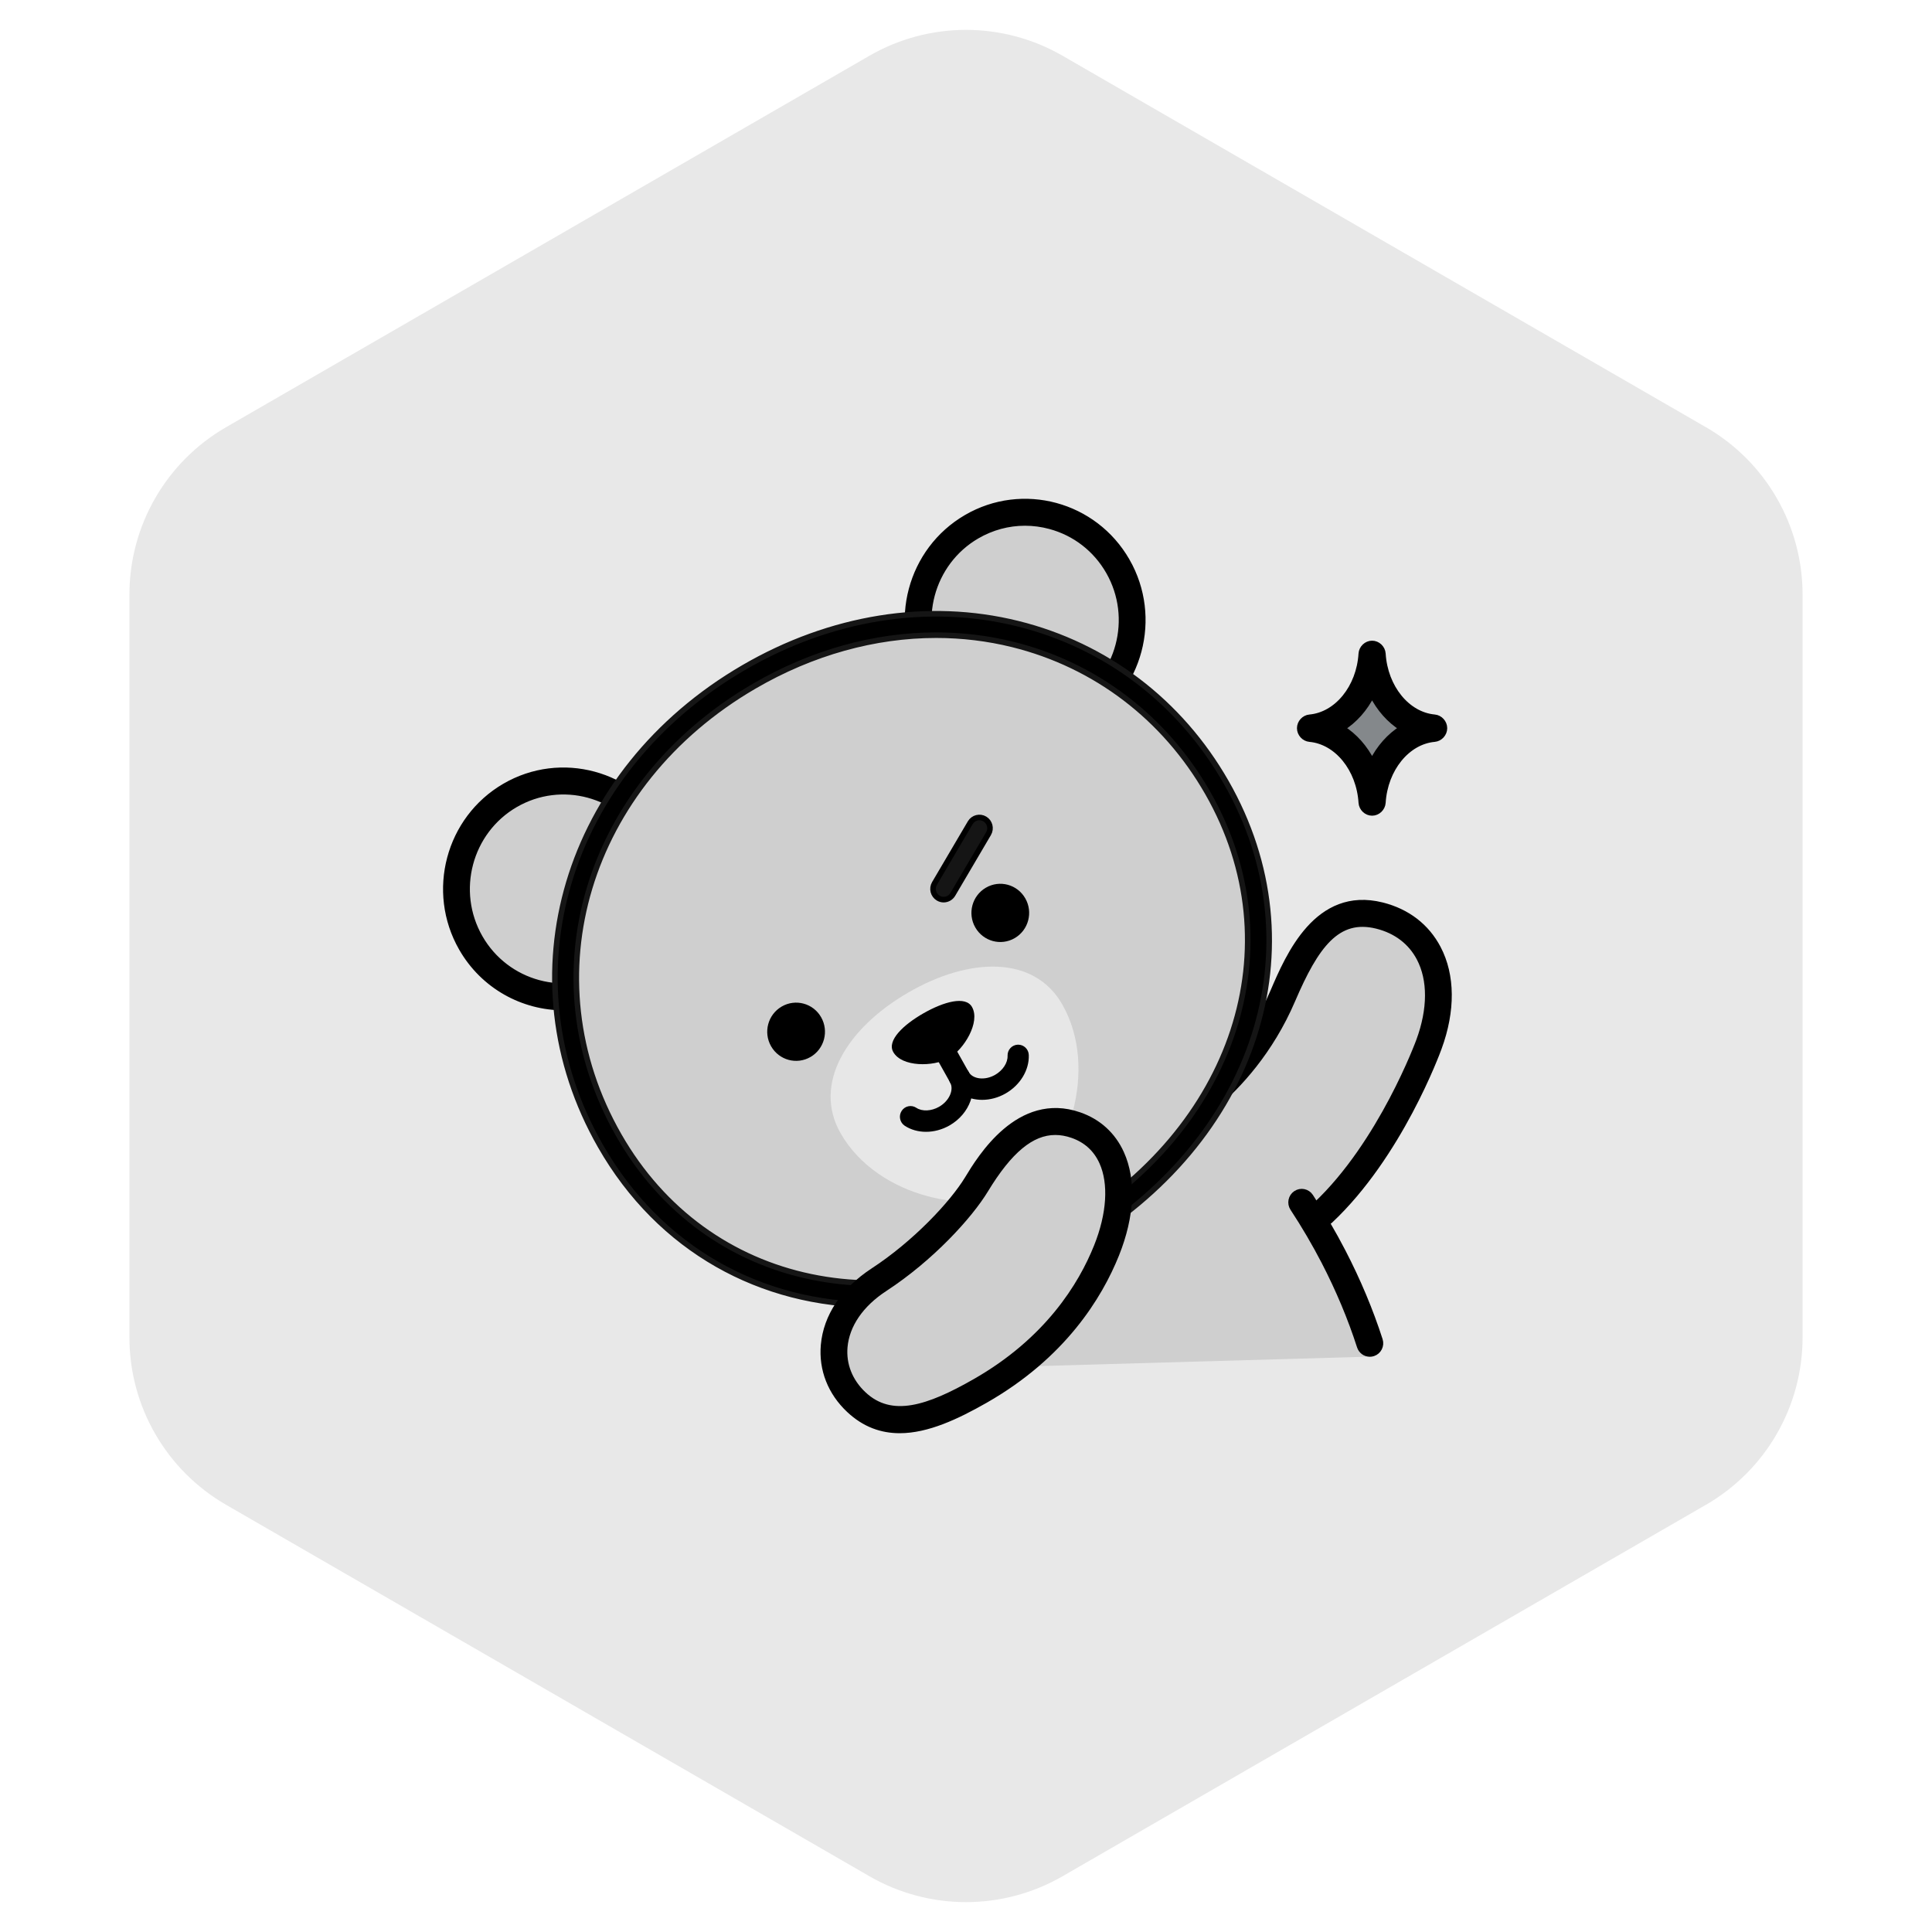 <?xml version="1.0" encoding="UTF-8"?>
<svg width="104px" height="104px" viewBox="0 0 104 104" version="1.1" xmlns="http://www.w3.org/2000/svg" xmlns:xlink="http://www.w3.org/1999/xlink">
    <title>ssl_badge_22_deactive</title>
    <defs>
        <polygon id="path-1" points="6.06676891e-05 0 12.667 0 12.667 12.772 6.06676891e-05 12.772"></polygon>
        <polygon id="path-3" points="0 8.9264483e-05 12.667 8.9264483e-05 12.667 12.772 0 12.772"></polygon>
    </defs>
    <g id="ssl_badge_22_deactive" stroke="none" stroke-width="1" fill="none" fill-rule="evenodd">
        <g id="Group-54">
            <path d="M57.2,3.002 L91.833,22.998 C95.051,24.856 97.033,28.289 97.033,32.004 L97.033,71.996 C97.033,75.711 95.051,79.144 91.833,81.002 L57.2,100.998 C53.982,102.856 50.018,102.856 46.8,100.998 L12.167,81.002 C8.949,79.144 6.967,75.711 6.967,71.996 L6.967,32.004 C6.967,28.289 8.949,24.856 12.167,22.998 L46.8,3.002 C50.018,1.144 53.982,1.144 57.2,3.002 Z" id="Mask-Copy-3" fill="#E8E8E8"></path>
            <g id="Group-49" transform="translate(24, 27)">
                <path d="M45.237,31.748 L37.543,29.81 L29.72,36.127 L27.201,45.355 L27.264,46.668 L49.49,46.035 C49.764,46.027 49.94,45.74 49.823,45.49 L48.509,42.672 L46.91,39.069 L47.047,34.201 L45.237,31.748 Z" id="Fill-1" fill="#CFCFCF"></path>
                <path d="M47.211,38.287 C50.893,34.83 52.923,29.211 52.923,29.211 C54.204,25.726 52.965,22.963 50.26,22.286 C47.554,21.608 46.216,23.896 45.054,26.61 C43.876,29.358 42.14,31.144 41.044,32.078" id="Fill-3" fill="#CFCFCF"></path>
                <path d="M47.211,38.863 C47.058,38.863 46.905,38.802 46.793,38.68 C46.577,38.447 46.591,38.082 46.822,37.865 C50.357,34.545 52.366,29.068 52.386,29.014 C53.009,27.32 53.015,25.748 52.405,24.585 C51.944,23.705 51.155,23.104 50.122,22.845 C47.984,22.312 46.836,23.904 45.578,26.838 C44.391,29.611 42.657,31.457 41.412,32.518 C41.172,32.724 40.81,32.694 40.607,32.45 C40.403,32.207 40.434,31.844 40.675,31.638 C41.826,30.657 43.429,28.949 44.529,26.381 C45.357,24.447 46.9,20.851 50.397,21.726 C51.755,22.066 52.799,22.868 53.416,24.046 C54.18,25.503 54.195,27.409 53.459,29.411 C53.375,29.643 51.34,35.197 47.6,38.709 C47.491,38.812 47.351,38.863 47.211,38.863" id="Fill-5" stroke="#000000" stroke-width="0.3" fill="#000000"></path>
                <path d="M46.071,37.723 C46.669,38.635 47.248,39.61 47.784,40.646 C48.635,42.289 49.271,43.858 49.739,45.309" id="Fill-7" fill="#A6918C"></path>
                <path d="M49.739,45.885 C49.498,45.885 49.274,45.73 49.195,45.487 C48.702,43.958 48.057,42.419 47.277,40.912 C46.775,39.944 46.21,38.978 45.594,38.041 C45.42,37.776 45.492,37.418 45.756,37.243 C46.019,37.066 46.374,37.14 46.547,37.405 C47.185,38.375 47.771,39.376 48.29,40.379 C49.1,41.942 49.77,43.541 50.282,45.13 C50.38,45.433 50.216,45.758 49.916,45.856 C49.857,45.876 49.797,45.885 49.739,45.885" id="Fill-9" stroke="#000000" stroke-width="0.3" fill="#000000"></path>
                <path d="M1.342,23.756 C-0.249,20.977 0.695,17.423 3.452,15.818 C6.209,14.214 9.733,15.166 11.325,17.945 C12.916,20.725 11.971,24.279 9.214,25.884 C6.457,27.488 2.934,26.535 1.342,23.756" id="Fill-11" fill="#CFCFCF"></path>
                <g id="Group-15" transform="translate(0, 14.465)">
                    <mask id="mask-2" fill="white">
                        <use xlink:href="#path-1"></use>
                    </mask>
                    <g id="Clip-14"></g>
                    <path d="M1.837,9.003 C3.269,11.503 6.449,12.362 8.928,10.919 C11.407,9.476 12.26,6.268 10.829,3.769 C9.398,1.269 6.217,0.409 3.738,1.853 C1.259,3.296 0.407,6.504 1.837,9.003 M6.344,12.772 C4.153,12.772 2.019,11.626 0.847,9.579 L0.847,9.579 C-0.899,6.529 0.142,2.615 3.167,0.855 C6.192,-0.907 10.073,0.143 11.82,3.193 C13.566,6.243 12.525,10.157 9.499,11.918 C8.505,12.498 7.418,12.772 6.344,12.772" id="Fill-13" stroke="#000000" stroke-width="0.3" fill="#000000"></path>
                </g>
                <path d="M36.175,3.482 C34.583,0.702 31.06,-0.25 28.303,1.354 C25.546,2.959 24.601,6.512 26.192,9.292 C27.784,12.072 31.308,13.024 34.065,11.419 C36.821,9.815 37.766,6.261 36.175,3.482" id="Fill-16" fill="#CFCFCF"></path>
                <g id="Group-20" transform="translate(24.85, 0)">
                    <mask id="mask-4" fill="white">
                        <use xlink:href="#path-3"></use>
                    </mask>
                    <g id="Clip-19"></g>
                    <path d="M6.325,1.15 C5.426,1.15 4.538,1.388 3.738,1.853 C1.259,3.296 0.406,6.504 1.837,9.004 C3.268,11.504 6.449,12.364 8.929,10.92 C11.407,9.477 12.26,6.269 10.829,3.769 C10.136,2.559 9.017,1.693 7.677,1.331 C7.23,1.21 6.776,1.15 6.325,1.15 M6.343,12.772 C4.153,12.772 2.019,11.628 0.847,9.581 C-0.899,6.53 0.142,2.616 3.167,0.855 C6.192,-0.908 10.074,0.143 11.819,3.194 L11.82,3.194 C13.565,6.244 12.525,10.158 9.5,11.918 C8.505,12.498 7.417,12.772 6.343,12.772" id="Fill-18" stroke="#000000" stroke-width="0.3" fill="#000000"></path>
                </g>
                <path d="M33.599,39.636 C43.13,34.088 46.391,23.925 41.504,15.387 C36.616,6.849 25.844,3.891 16.312,9.439 C6.781,14.986 3.934,25.872 8.822,34.41 C13.709,42.947 24.067,45.184 33.599,39.636 Z" id="Fill-21" fill="#CFCFCF"></path>
                <path d="M26.395,7.192 C23.085,7.192 19.713,8.124 16.598,9.938 C7.564,15.196 4.434,25.593 9.317,34.122 C14.039,42.371 24.132,44.481 33.313,39.136 C42.494,33.792 45.731,23.926 41.008,15.675 C38.692,11.629 34.965,8.793 30.513,7.69 C29.167,7.357 27.786,7.192 26.395,7.192 M23.027,43.238 C16.979,43.238 11.518,40.273 8.326,34.698 C3.118,25.6 6.428,14.526 16.027,8.939 C20.708,6.215 25.949,5.372 30.786,6.571 C35.543,7.749 39.525,10.777 41.999,15.099 C47.052,23.928 43.639,34.457 33.884,40.136 C30.289,42.228 26.558,43.238 23.027,43.238" id="Fill-23" stroke="#151515" stroke-width="0.3" fill="#000000"></path>
                <path d="M17.508,29.321 C17.079,28.572 17.334,27.616 18.078,27.183 C18.822,26.75 19.771,27.005 20.2,27.755 C20.629,28.505 20.375,29.464 19.632,29.896 C18.887,30.33 17.938,30.072 17.508,29.321" id="Fill-25" fill="#000000"></path>
                <path d="M28.5,22.924 C28.071,22.174 28.326,21.219 29.07,20.785 C29.814,20.352 30.762,20.608 31.191,21.358 C31.62,22.107 31.366,23.066 30.623,23.499 C29.879,23.932 28.93,23.674 28.5,22.924" id="Fill-27" fill="#000000"></path>
                <path d="M33.179,27.062 C31.66,24.409 28.165,24.524 24.871,26.44 C21.577,28.358 19.732,31.353 21.25,34.005 C23.268,37.53 28.464,38.491 30.944,37.048 C33.423,35.605 35.197,30.587 33.179,27.062" id="Fill-29" fill="#E7E7E7"></path>
                <path d="M28.325,27.209 C27.979,26.592 26.802,26.923 25.714,27.544 C24.625,28.165 23.737,29.011 24.083,29.628 C24.542,30.447 26.251,30.431 27.071,29.964 C27.889,29.497 28.784,28.027 28.325,27.209" id="Fill-31" fill="#000000"></path>
                <path d="M27.641,31.556 C27.442,31.556 27.248,31.451 27.143,31.264 L26.3,29.76 C26.144,29.483 26.241,29.132 26.516,28.975 C26.79,28.819 27.14,28.916 27.295,29.193 L28.138,30.696 C28.293,30.973 28.197,31.325 27.922,31.482 C27.833,31.532 27.736,31.556 27.641,31.556" id="Fill-33" fill="#000000"></path>
                <path d="M28.87,32.205 C28.149,32.205 27.485,31.874 27.143,31.264 C26.988,30.987 27.084,30.635 27.359,30.478 C27.633,30.322 27.983,30.42 28.138,30.697 C28.363,31.098 29.016,31.173 29.564,30.861 C29.981,30.623 30.252,30.21 30.238,29.833 C30.226,29.514 30.472,29.247 30.788,29.235 C30.795,29.235 30.802,29.235 30.81,29.235 C31.115,29.235 31.369,29.479 31.38,29.79 C31.41,30.599 30.918,31.413 30.127,31.864 C29.723,32.095 29.286,32.205 28.87,32.205" id="Fill-35" fill="#000000"></path>
                <path d="M25.847,33.926 C25.433,33.926 25.033,33.817 24.701,33.599 C24.437,33.424 24.363,33.067 24.535,32.801 C24.707,32.534 25.061,32.458 25.326,32.633 C25.639,32.839 26.13,32.818 26.548,32.58 C27.095,32.268 27.368,31.665 27.143,31.263 C26.988,30.987 27.085,30.635 27.36,30.478 C27.635,30.322 27.984,30.419 28.139,30.697 C28.677,31.659 28.216,32.953 27.111,33.584 C26.711,33.812 26.27,33.926 25.847,33.926" id="Fill-37" fill="#000000"></path>
                <path d="M26.796,21.428 C26.697,21.428 26.597,21.402 26.506,21.347 C26.234,21.185 26.144,20.831 26.305,20.557 L28.229,17.287 C28.39,17.013 28.742,16.924 29.012,17.085 C29.284,17.247 29.373,17.601 29.213,17.875 L27.289,21.145 C27.182,21.327 26.991,21.428 26.796,21.428" id="Fill-39" stroke="#000000" stroke-width="0.3" fill="#151515"></path>
                <path d="M35.566,40.312 C34.626,42.655 32.685,45.637 28.76,47.877 C26.413,49.216 23.981,50.251 22.093,48.474 C20.216,46.707 20.47,43.745 23.316,41.887 C25.628,40.377 27.699,38.183 28.567,36.752 C29.977,34.429 31.672,32.791 33.909,33.563 C36.241,34.368 36.838,37.14 35.566,40.312" id="Fill-41" fill="#CFCFCF"></path>
                <path d="M32.806,33.946 C31.525,33.946 30.336,34.942 29.055,37.053 C28.197,38.467 26.132,40.734 23.626,42.371 C22.342,43.209 21.578,44.324 21.473,45.509 C21.39,46.458 21.749,47.361 22.483,48.052 C23.988,49.469 25.969,48.807 28.478,47.375 C32.378,45.151 34.197,42.189 35.035,40.096 C35.734,38.353 35.838,36.699 35.321,35.558 C35.002,34.852 34.464,34.364 33.723,34.108 C33.411,34 33.105,33.946 32.806,33.946 L32.806,33.946 Z M24.431,50 C23.467,50 22.544,49.686 21.703,48.895 C20.706,47.957 20.22,46.718 20.335,45.408 C20.47,43.862 21.418,42.439 23.005,41.403 C25.256,39.933 27.262,37.799 28.08,36.451 C28.763,35.324 30.846,31.893 34.094,33.018 C35.128,33.374 35.912,34.087 36.361,35.079 C37.017,36.528 36.924,38.463 36.096,40.528 C35.188,42.791 33.227,45.99 29.041,48.379 C27.496,49.26 25.914,50 24.431,50 L24.431,50 Z" id="Fill-43" stroke="#000000" stroke-width="0.3" fill="#000000"></path>
                <path d="M49.87,8.228 C50.003,10.34 51.409,12.027 53.172,12.186 C53.185,12.188 53.185,12.209 53.172,12.211 C51.409,12.37 50.003,14.057 49.87,16.169 C49.869,16.186 49.851,16.186 49.85,16.169 C49.717,14.057 48.31,12.37 46.548,12.211 C46.534,12.209 46.534,12.188 46.548,12.186 C48.31,12.027 49.717,10.34 49.85,8.228 C49.851,8.211 49.869,8.211 49.87,8.228" id="Fill-45" fill="#84888B"></path>
                <path d="M48.251,12.199 C48.921,12.618 49.477,13.246 49.86,14.011 C50.243,13.246 50.799,12.618 51.469,12.198 C50.799,11.779 50.244,11.151 49.86,10.386 C49.477,11.151 48.921,11.78 48.251,12.199 M49.86,16.759 C49.56,16.759 49.301,16.512 49.28,16.211 C49.166,14.389 47.969,12.919 46.497,12.785 C46.203,12.758 45.966,12.497 45.966,12.198 C45.966,11.899 46.205,11.637 46.501,11.612 C47.969,11.479 49.166,10.009 49.279,8.191 C49.298,7.888 49.558,7.638 49.86,7.638 C50.16,7.638 50.419,7.885 50.441,8.187 C50.441,8.188 50.441,8.19 50.441,8.191 C50.555,10.009 51.75,11.479 53.223,11.612 C53.517,11.639 53.754,11.901 53.754,12.198 C53.754,12.498 53.515,12.76 53.219,12.785 C51.75,12.919 50.555,14.389 50.441,16.206 C50.421,16.51 50.162,16.759 49.86,16.759" id="Fill-47" stroke="#000000" stroke-width="0.3" fill="#000000"></path>
            </g>
        </g>
    </g>
</svg>